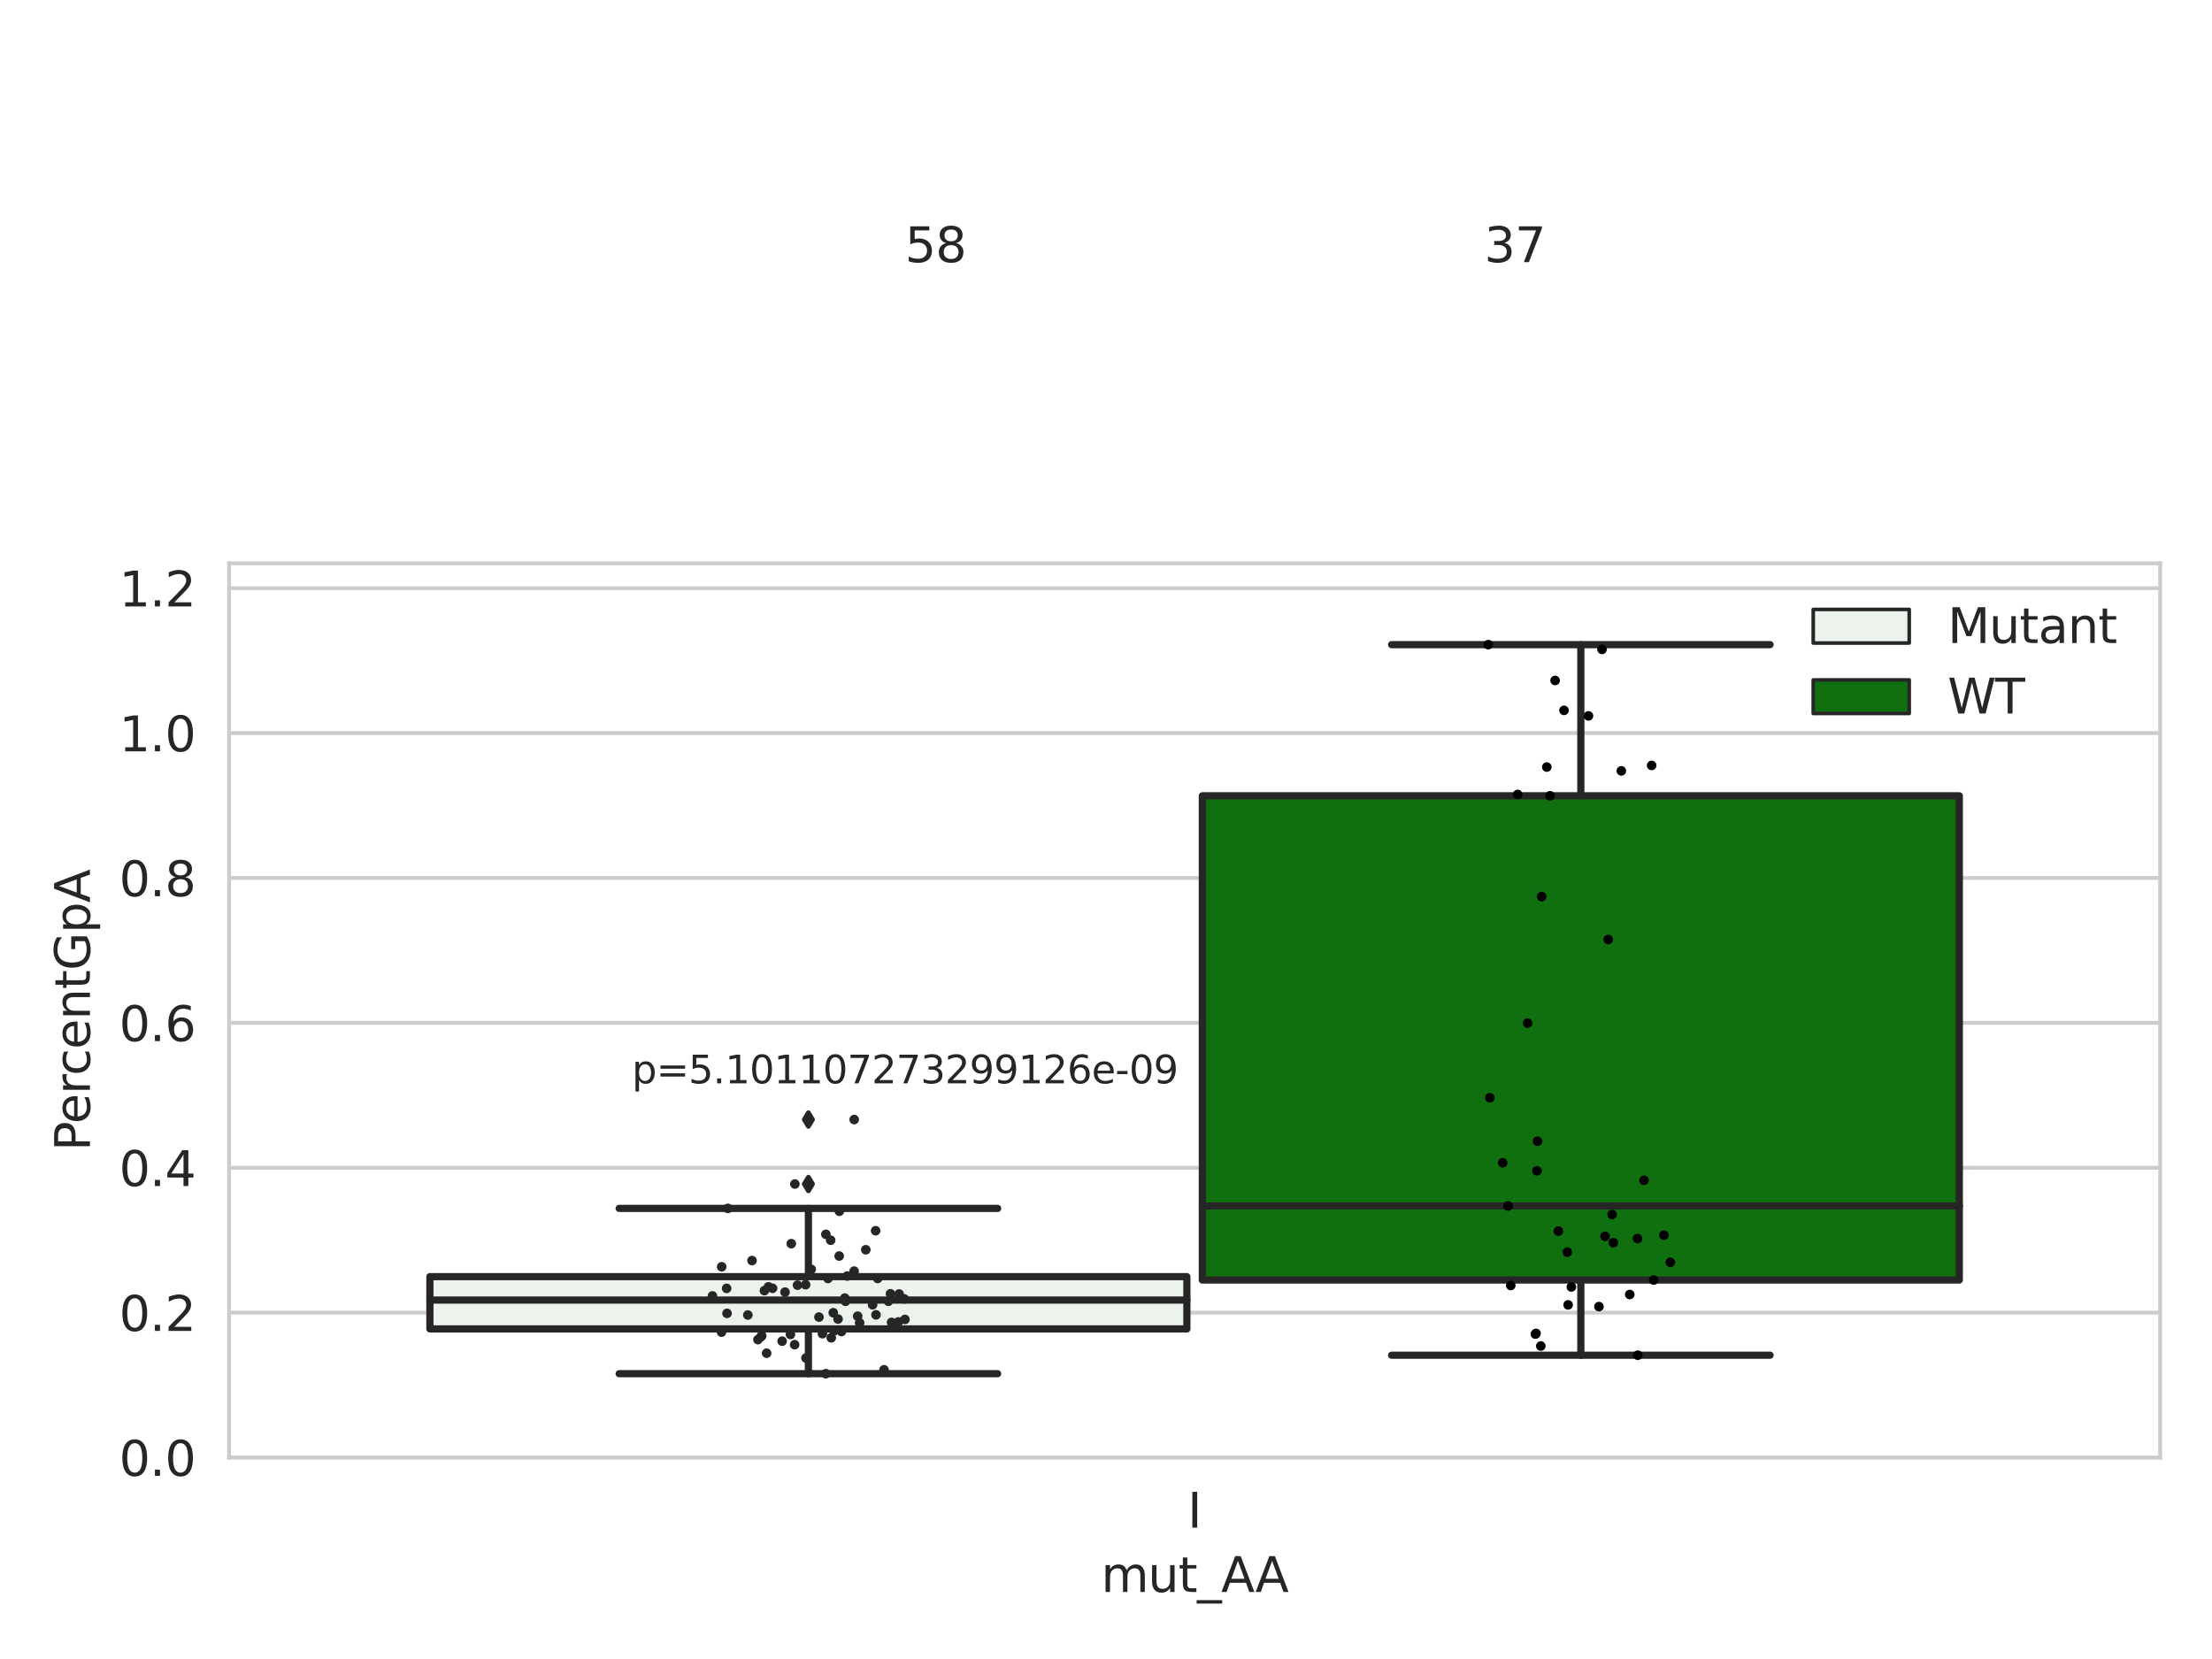 <?xml version="1.0" encoding="utf-8" standalone="no"?>
<!DOCTYPE svg PUBLIC "-//W3C//DTD SVG 1.1//EN"
  "http://www.w3.org/Graphics/SVG/1.1/DTD/svg11.dtd">
<svg xmlns:xlink="http://www.w3.org/1999/xlink" width="460.8pt" height="345.6pt" viewBox="0 0 460.8 345.6" xmlns="http://www.w3.org/2000/svg" version="1.1">
 <defs>
  <style type="text/css">*{stroke-linejoin: round; stroke-linecap: butt}</style>
 </defs>
 <g id="figure_1">
  <g id="patch_1">
   <path d="M 0 345.6 
L 460.8 345.6 
L 460.8 0 
L 0 0 
z
" style="fill: #ffffff"/>
  </g>
  <g id="axes_1">
   <g id="patch_2">
    <path d="M 47.72 303.64 
L 450 303.64 
L 450 117.356 
L 47.72 117.356 
z
" style="fill: #ffffff"/>
   </g>
   <g id="matplotlib.axis_1">
    <g id="xtick_1">
     <g id="text_1">
      <!-- I -->
      <g style="fill: #262626" transform="translate(247.385 318.238) scale(0.1 -0.1)">
       <defs>
        <path id="DejaVuSans-49" d="M 628 4666 
L 1259 4666 
L 1259 0 
L 628 0 
L 628 4666 
z
" transform="scale(0.016)"/>
       </defs>
       <use xlink:href="#DejaVuSans-49"/>
      </g>
     </g>
    </g>
    <g id="text_2">
     <!-- mut_AA -->
     <g style="fill: #262626" transform="translate(229.383 331.638) scale(0.1 -0.1)">
      <defs>
       <path id="DejaVuSans-6d" d="M 3328 2828 
Q 3544 3216 3844 3400 
Q 4144 3584 4550 3584 
Q 5097 3584 5394 3201 
Q 5691 2819 5691 2113 
L 5691 0 
L 5113 0 
L 5113 2094 
Q 5113 2597 4934 2840 
Q 4756 3084 4391 3084 
Q 3944 3084 3684 2787 
Q 3425 2491 3425 1978 
L 3425 0 
L 2847 0 
L 2847 2094 
Q 2847 2600 2669 2842 
Q 2491 3084 2119 3084 
Q 1678 3084 1418 2786 
Q 1159 2488 1159 1978 
L 1159 0 
L 581 0 
L 581 3500 
L 1159 3500 
L 1159 2956 
Q 1356 3278 1631 3431 
Q 1906 3584 2284 3584 
Q 2666 3584 2933 3390 
Q 3200 3197 3328 2828 
z
" transform="scale(0.016)"/>
       <path id="DejaVuSans-75" d="M 544 1381 
L 544 3500 
L 1119 3500 
L 1119 1403 
Q 1119 906 1312 657 
Q 1506 409 1894 409 
Q 2359 409 2629 706 
Q 2900 1003 2900 1516 
L 2900 3500 
L 3475 3500 
L 3475 0 
L 2900 0 
L 2900 538 
Q 2691 219 2414 64 
Q 2138 -91 1772 -91 
Q 1169 -91 856 284 
Q 544 659 544 1381 
z
M 1991 3584 
L 1991 3584 
z
" transform="scale(0.016)"/>
       <path id="DejaVuSans-74" d="M 1172 4494 
L 1172 3500 
L 2356 3500 
L 2356 3053 
L 1172 3053 
L 1172 1153 
Q 1172 725 1289 603 
Q 1406 481 1766 481 
L 2356 481 
L 2356 0 
L 1766 0 
Q 1100 0 847 248 
Q 594 497 594 1153 
L 594 3053 
L 172 3053 
L 172 3500 
L 594 3500 
L 594 4494 
L 1172 4494 
z
" transform="scale(0.016)"/>
       <path id="DejaVuSans-5f" d="M 3263 -1063 
L 3263 -1509 
L -63 -1509 
L -63 -1063 
L 3263 -1063 
z
" transform="scale(0.016)"/>
       <path id="DejaVuSans-41" d="M 2188 4044 
L 1331 1722 
L 3047 1722 
L 2188 4044 
z
M 1831 4666 
L 2547 4666 
L 4325 0 
L 3669 0 
L 3244 1197 
L 1141 1197 
L 716 0 
L 50 0 
L 1831 4666 
z
" transform="scale(0.016)"/>
      </defs>
      <use xlink:href="#DejaVuSans-6d"/>
      <use xlink:href="#DejaVuSans-75" x="97.412"/>
      <use xlink:href="#DejaVuSans-74" x="160.791"/>
      <use xlink:href="#DejaVuSans-5f" x="200"/>
      <use xlink:href="#DejaVuSans-41" x="250"/>
      <use xlink:href="#DejaVuSans-41" x="321.158"/>
     </g>
    </g>
   </g>
   <g id="matplotlib.axis_2">
    <g id="ytick_1">
     <g id="line2d_1">
      <path d="M 47.72 303.64 
L 450 303.64 
" clip-path="url(#pad52e4b5ed)" style="fill: none; stroke: #cccccc; stroke-width: 0.8; stroke-linecap: round"/>
     </g>
     <g id="text_3">
      <!-- 0.0 -->
      <g style="fill: #262626" transform="translate(24.817 307.439) scale(0.1 -0.1)">
       <defs>
        <path id="DejaVuSans-30" d="M 2034 4250 
Q 1547 4250 1301 3770 
Q 1056 3291 1056 2328 
Q 1056 1369 1301 889 
Q 1547 409 2034 409 
Q 2525 409 2770 889 
Q 3016 1369 3016 2328 
Q 3016 3291 2770 3770 
Q 2525 4250 2034 4250 
z
M 2034 4750 
Q 2819 4750 3233 4129 
Q 3647 3509 3647 2328 
Q 3647 1150 3233 529 
Q 2819 -91 2034 -91 
Q 1250 -91 836 529 
Q 422 1150 422 2328 
Q 422 3509 836 4129 
Q 1250 4750 2034 4750 
z
" transform="scale(0.016)"/>
        <path id="DejaVuSans-2e" d="M 684 794 
L 1344 794 
L 1344 0 
L 684 0 
L 684 794 
z
" transform="scale(0.016)"/>
       </defs>
       <use xlink:href="#DejaVuSans-30"/>
       <use xlink:href="#DejaVuSans-2e" x="63.623"/>
       <use xlink:href="#DejaVuSans-30" x="95.41"/>
      </g>
     </g>
    </g>
    <g id="ytick_2">
     <g id="line2d_2">
      <path d="M 47.72 273.455 
L 450 273.455 
" clip-path="url(#pad52e4b5ed)" style="fill: none; stroke: #cccccc; stroke-width: 0.8; stroke-linecap: round"/>
     </g>
     <g id="text_4">
      <!-- 0.2 -->
      <g style="fill: #262626" transform="translate(24.817 277.254) scale(0.1 -0.1)">
       <defs>
        <path id="DejaVuSans-32" d="M 1228 531 
L 3431 531 
L 3431 0 
L 469 0 
L 469 531 
Q 828 903 1448 1529 
Q 2069 2156 2228 2338 
Q 2531 2678 2651 2914 
Q 2772 3150 2772 3378 
Q 2772 3750 2511 3984 
Q 2250 4219 1831 4219 
Q 1534 4219 1204 4116 
Q 875 4013 500 3803 
L 500 4441 
Q 881 4594 1212 4672 
Q 1544 4750 1819 4750 
Q 2544 4750 2975 4387 
Q 3406 4025 3406 3419 
Q 3406 3131 3298 2873 
Q 3191 2616 2906 2266 
Q 2828 2175 2409 1742 
Q 1991 1309 1228 531 
z
" transform="scale(0.016)"/>
       </defs>
       <use xlink:href="#DejaVuSans-30"/>
       <use xlink:href="#DejaVuSans-2e" x="63.623"/>
       <use xlink:href="#DejaVuSans-32" x="95.41"/>
      </g>
     </g>
    </g>
    <g id="ytick_3">
     <g id="line2d_3">
      <path d="M 47.72 243.269 
L 450 243.269 
" clip-path="url(#pad52e4b5ed)" style="fill: none; stroke: #cccccc; stroke-width: 0.8; stroke-linecap: round"/>
     </g>
     <g id="text_5">
      <!-- 0.4 -->
      <g style="fill: #262626" transform="translate(24.817 247.069) scale(0.1 -0.1)">
       <defs>
        <path id="DejaVuSans-34" d="M 2419 4116 
L 825 1625 
L 2419 1625 
L 2419 4116 
z
M 2253 4666 
L 3047 4666 
L 3047 1625 
L 3713 1625 
L 3713 1100 
L 3047 1100 
L 3047 0 
L 2419 0 
L 2419 1100 
L 313 1100 
L 313 1709 
L 2253 4666 
z
" transform="scale(0.016)"/>
       </defs>
       <use xlink:href="#DejaVuSans-30"/>
       <use xlink:href="#DejaVuSans-2e" x="63.623"/>
       <use xlink:href="#DejaVuSans-34" x="95.41"/>
      </g>
     </g>
    </g>
    <g id="ytick_4">
     <g id="line2d_4">
      <path d="M 47.72 213.084 
L 450 213.084 
" clip-path="url(#pad52e4b5ed)" style="fill: none; stroke: #cccccc; stroke-width: 0.8; stroke-linecap: round"/>
     </g>
     <g id="text_6">
      <!-- 0.6 -->
      <g style="fill: #262626" transform="translate(24.817 216.883) scale(0.1 -0.1)">
       <defs>
        <path id="DejaVuSans-36" d="M 2113 2584 
Q 1688 2584 1439 2293 
Q 1191 2003 1191 1497 
Q 1191 994 1439 701 
Q 1688 409 2113 409 
Q 2538 409 2786 701 
Q 3034 994 3034 1497 
Q 3034 2003 2786 2293 
Q 2538 2584 2113 2584 
z
M 3366 4563 
L 3366 3988 
Q 3128 4100 2886 4159 
Q 2644 4219 2406 4219 
Q 1781 4219 1451 3797 
Q 1122 3375 1075 2522 
Q 1259 2794 1537 2939 
Q 1816 3084 2150 3084 
Q 2853 3084 3261 2657 
Q 3669 2231 3669 1497 
Q 3669 778 3244 343 
Q 2819 -91 2113 -91 
Q 1303 -91 875 529 
Q 447 1150 447 2328 
Q 447 3434 972 4092 
Q 1497 4750 2381 4750 
Q 2619 4750 2861 4703 
Q 3103 4656 3366 4563 
z
" transform="scale(0.016)"/>
       </defs>
       <use xlink:href="#DejaVuSans-30"/>
       <use xlink:href="#DejaVuSans-2e" x="63.623"/>
       <use xlink:href="#DejaVuSans-36" x="95.41"/>
      </g>
     </g>
    </g>
    <g id="ytick_5">
     <g id="line2d_5">
      <path d="M 47.72 182.899 
L 450 182.899 
" clip-path="url(#pad52e4b5ed)" style="fill: none; stroke: #cccccc; stroke-width: 0.8; stroke-linecap: round"/>
     </g>
     <g id="text_7">
      <!-- 0.8 -->
      <g style="fill: #262626" transform="translate(24.817 186.698) scale(0.1 -0.1)">
       <defs>
        <path id="DejaVuSans-38" d="M 2034 2216 
Q 1584 2216 1326 1975 
Q 1069 1734 1069 1313 
Q 1069 891 1326 650 
Q 1584 409 2034 409 
Q 2484 409 2743 651 
Q 3003 894 3003 1313 
Q 3003 1734 2745 1975 
Q 2488 2216 2034 2216 
z
M 1403 2484 
Q 997 2584 770 2862 
Q 544 3141 544 3541 
Q 544 4100 942 4425 
Q 1341 4750 2034 4750 
Q 2731 4750 3128 4425 
Q 3525 4100 3525 3541 
Q 3525 3141 3298 2862 
Q 3072 2584 2669 2484 
Q 3125 2378 3379 2068 
Q 3634 1759 3634 1313 
Q 3634 634 3220 271 
Q 2806 -91 2034 -91 
Q 1263 -91 848 271 
Q 434 634 434 1313 
Q 434 1759 690 2068 
Q 947 2378 1403 2484 
z
M 1172 3481 
Q 1172 3119 1398 2916 
Q 1625 2713 2034 2713 
Q 2441 2713 2670 2916 
Q 2900 3119 2900 3481 
Q 2900 3844 2670 4047 
Q 2441 4250 2034 4250 
Q 1625 4250 1398 4047 
Q 1172 3844 1172 3481 
z
" transform="scale(0.016)"/>
       </defs>
       <use xlink:href="#DejaVuSans-30"/>
       <use xlink:href="#DejaVuSans-2e" x="63.623"/>
       <use xlink:href="#DejaVuSans-38" x="95.41"/>
      </g>
     </g>
    </g>
    <g id="ytick_6">
     <g id="line2d_6">
      <path d="M 47.72 152.713 
L 450 152.713 
" clip-path="url(#pad52e4b5ed)" style="fill: none; stroke: #cccccc; stroke-width: 0.8; stroke-linecap: round"/>
     </g>
     <g id="text_8">
      <!-- 1.0 -->
      <g style="fill: #262626" transform="translate(24.817 156.513) scale(0.1 -0.1)">
       <defs>
        <path id="DejaVuSans-31" d="M 794 531 
L 1825 531 
L 1825 4091 
L 703 3866 
L 703 4441 
L 1819 4666 
L 2450 4666 
L 2450 531 
L 3481 531 
L 3481 0 
L 794 0 
L 794 531 
z
" transform="scale(0.016)"/>
       </defs>
       <use xlink:href="#DejaVuSans-31"/>
       <use xlink:href="#DejaVuSans-2e" x="63.623"/>
       <use xlink:href="#DejaVuSans-30" x="95.41"/>
      </g>
     </g>
    </g>
    <g id="ytick_7">
     <g id="line2d_7">
      <path d="M 47.72 122.528 
L 450 122.528 
" clip-path="url(#pad52e4b5ed)" style="fill: none; stroke: #cccccc; stroke-width: 0.8; stroke-linecap: round"/>
     </g>
     <g id="text_9">
      <!-- 1.2 -->
      <g style="fill: #262626" transform="translate(24.817 126.327) scale(0.1 -0.1)">
       <use xlink:href="#DejaVuSans-31"/>
       <use xlink:href="#DejaVuSans-2e" x="63.623"/>
       <use xlink:href="#DejaVuSans-32" x="95.41"/>
      </g>
     </g>
    </g>
    <g id="text_10">
     <!-- PercentGpA -->
     <g style="fill: #262626" transform="translate(18.737 239.775) rotate(-90) scale(0.1 -0.1)">
      <defs>
       <path id="DejaVuSans-50" d="M 1259 4147 
L 1259 2394 
L 2053 2394 
Q 2494 2394 2734 2622 
Q 2975 2850 2975 3272 
Q 2975 3691 2734 3919 
Q 2494 4147 2053 4147 
L 1259 4147 
z
M 628 4666 
L 2053 4666 
Q 2838 4666 3239 4311 
Q 3641 3956 3641 3272 
Q 3641 2581 3239 2228 
Q 2838 1875 2053 1875 
L 1259 1875 
L 1259 0 
L 628 0 
L 628 4666 
z
" transform="scale(0.016)"/>
       <path id="DejaVuSans-65" d="M 3597 1894 
L 3597 1613 
L 953 1613 
Q 991 1019 1311 708 
Q 1631 397 2203 397 
Q 2534 397 2845 478 
Q 3156 559 3463 722 
L 3463 178 
Q 3153 47 2828 -22 
Q 2503 -91 2169 -91 
Q 1331 -91 842 396 
Q 353 884 353 1716 
Q 353 2575 817 3079 
Q 1281 3584 2069 3584 
Q 2775 3584 3186 3129 
Q 3597 2675 3597 1894 
z
M 3022 2063 
Q 3016 2534 2758 2815 
Q 2500 3097 2075 3097 
Q 1594 3097 1305 2825 
Q 1016 2553 972 2059 
L 3022 2063 
z
" transform="scale(0.016)"/>
       <path id="DejaVuSans-72" d="M 2631 2963 
Q 2534 3019 2420 3045 
Q 2306 3072 2169 3072 
Q 1681 3072 1420 2755 
Q 1159 2438 1159 1844 
L 1159 0 
L 581 0 
L 581 3500 
L 1159 3500 
L 1159 2956 
Q 1341 3275 1631 3429 
Q 1922 3584 2338 3584 
Q 2397 3584 2469 3576 
Q 2541 3569 2628 3553 
L 2631 2963 
z
" transform="scale(0.016)"/>
       <path id="DejaVuSans-63" d="M 3122 3366 
L 3122 2828 
Q 2878 2963 2633 3030 
Q 2388 3097 2138 3097 
Q 1578 3097 1268 2742 
Q 959 2388 959 1747 
Q 959 1106 1268 751 
Q 1578 397 2138 397 
Q 2388 397 2633 464 
Q 2878 531 3122 666 
L 3122 134 
Q 2881 22 2623 -34 
Q 2366 -91 2075 -91 
Q 1284 -91 818 406 
Q 353 903 353 1747 
Q 353 2603 823 3093 
Q 1294 3584 2113 3584 
Q 2378 3584 2631 3529 
Q 2884 3475 3122 3366 
z
" transform="scale(0.016)"/>
       <path id="DejaVuSans-6e" d="M 3513 2113 
L 3513 0 
L 2938 0 
L 2938 2094 
Q 2938 2591 2744 2837 
Q 2550 3084 2163 3084 
Q 1697 3084 1428 2787 
Q 1159 2491 1159 1978 
L 1159 0 
L 581 0 
L 581 3500 
L 1159 3500 
L 1159 2956 
Q 1366 3272 1645 3428 
Q 1925 3584 2291 3584 
Q 2894 3584 3203 3211 
Q 3513 2838 3513 2113 
z
" transform="scale(0.016)"/>
       <path id="DejaVuSans-47" d="M 3809 666 
L 3809 1919 
L 2778 1919 
L 2778 2438 
L 4434 2438 
L 4434 434 
Q 4069 175 3628 42 
Q 3188 -91 2688 -91 
Q 1594 -91 976 548 
Q 359 1188 359 2328 
Q 359 3472 976 4111 
Q 1594 4750 2688 4750 
Q 3144 4750 3555 4637 
Q 3966 4525 4313 4306 
L 4313 3634 
Q 3963 3931 3569 4081 
Q 3175 4231 2741 4231 
Q 1884 4231 1454 3753 
Q 1025 3275 1025 2328 
Q 1025 1384 1454 906 
Q 1884 428 2741 428 
Q 3075 428 3337 486 
Q 3600 544 3809 666 
z
" transform="scale(0.016)"/>
       <path id="DejaVuSans-70" d="M 1159 525 
L 1159 -1331 
L 581 -1331 
L 581 3500 
L 1159 3500 
L 1159 2969 
Q 1341 3281 1617 3432 
Q 1894 3584 2278 3584 
Q 2916 3584 3314 3078 
Q 3713 2572 3713 1747 
Q 3713 922 3314 415 
Q 2916 -91 2278 -91 
Q 1894 -91 1617 61 
Q 1341 213 1159 525 
z
M 3116 1747 
Q 3116 2381 2855 2742 
Q 2594 3103 2138 3103 
Q 1681 3103 1420 2742 
Q 1159 2381 1159 1747 
Q 1159 1113 1420 752 
Q 1681 391 2138 391 
Q 2594 391 2855 752 
Q 3116 1113 3116 1747 
z
" transform="scale(0.016)"/>
      </defs>
      <use xlink:href="#DejaVuSans-50"/>
      <use xlink:href="#DejaVuSans-65" x="56.678"/>
      <use xlink:href="#DejaVuSans-72" x="118.201"/>
      <use xlink:href="#DejaVuSans-63" x="157.064"/>
      <use xlink:href="#DejaVuSans-65" x="212.045"/>
      <use xlink:href="#DejaVuSans-6e" x="273.568"/>
      <use xlink:href="#DejaVuSans-74" x="336.947"/>
      <use xlink:href="#DejaVuSans-47" x="376.156"/>
      <use xlink:href="#DejaVuSans-70" x="453.646"/>
      <use xlink:href="#DejaVuSans-41" x="517.123"/>
     </g>
    </g>
   </g>
   <g id="patch_3">
    <path d="M 89.557 276.841 
L 247.251 276.841 
L 247.251 265.948 
L 89.557 265.948 
L 89.557 276.841 
z
" clip-path="url(#pad52e4b5ed)" style="fill: #ecf2ec; stroke: #262626; stroke-width: 1.5; stroke-linejoin: miter"/>
   </g>
   <g id="patch_4">
    <path d="M 250.469 266.653 
L 408.163 266.653 
L 408.163 165.779 
L 250.469 165.779 
L 250.469 266.653 
z
" clip-path="url(#pad52e4b5ed)" style="fill: #107010; stroke: #262626; stroke-width: 1.5; stroke-linejoin: miter"/>
   </g>
   <g id="patch_5">
    <path d="M 248.86 303.64 
L 248.86 303.64 
L 248.86 303.64 
L 248.86 303.64 
z
" clip-path="url(#pad52e4b5ed)" style="fill: #ecf2ec; stroke: #262626; stroke-width: 0.75; stroke-linejoin: miter"/>
   </g>
   <g id="patch_6">
    <path d="M 248.86 303.64 
L 248.86 303.64 
L 248.86 303.64 
L 248.86 303.64 
z
" clip-path="url(#pad52e4b5ed)" style="fill: #107010; stroke: #262626; stroke-width: 0.75; stroke-linejoin: miter"/>
   </g>
   <g id="PathCollection_1"/>
   <g id="PathCollection_2"/>
   <g id="line2d_8">
    <path d="M 168.404 276.841 
L 168.404 286.168 
" clip-path="url(#pad52e4b5ed)" style="fill: none; stroke: #262626; stroke-width: 1.5; stroke-linecap: round"/>
   </g>
   <g id="line2d_9">
    <path d="M 168.404 265.948 
L 168.404 251.734 
" clip-path="url(#pad52e4b5ed)" style="fill: none; stroke: #262626; stroke-width: 1.5; stroke-linecap: round"/>
   </g>
   <g id="line2d_10">
    <path d="M 128.981 286.168 
L 207.827 286.168 
" clip-path="url(#pad52e4b5ed)" style="fill: none; stroke: #262626; stroke-width: 1.5; stroke-linecap: round"/>
   </g>
   <g id="line2d_11">
    <path d="M 128.981 251.734 
L 207.827 251.734 
" clip-path="url(#pad52e4b5ed)" style="fill: none; stroke: #262626; stroke-width: 1.5; stroke-linecap: round"/>
   </g>
   <g id="line2d_12">
    <defs>
     <path id="m4d6d196865" d="M -0 1.414 
L 0.849 0 
L 0 -1.414 
L -0.849 -0 
z
" style="stroke: #262626; stroke-linejoin: miter"/>
    </defs>
    <g clip-path="url(#pad52e4b5ed)">
     <use xlink:href="#m4d6d196865" x="168.404" y="233.224" style="fill: #262626; stroke: #262626; stroke-linejoin: miter"/>
     <use xlink:href="#m4d6d196865" x="168.404" y="246.65" style="fill: #262626; stroke: #262626; stroke-linejoin: miter"/>
    </g>
   </g>
   <g id="line2d_13">
    <path d="M 329.316 266.653 
L 329.316 282.315 
" clip-path="url(#pad52e4b5ed)" style="fill: none; stroke: #262626; stroke-width: 1.5; stroke-linecap: round"/>
   </g>
   <g id="line2d_14">
    <path d="M 329.316 165.779 
L 329.316 134.291 
" clip-path="url(#pad52e4b5ed)" style="fill: none; stroke: #262626; stroke-width: 1.5; stroke-linecap: round"/>
   </g>
   <g id="line2d_15">
    <path d="M 289.893 282.315 
L 368.739 282.315 
" clip-path="url(#pad52e4b5ed)" style="fill: none; stroke: #262626; stroke-width: 1.5; stroke-linecap: round"/>
   </g>
   <g id="line2d_16">
    <path d="M 289.893 134.291 
L 368.739 134.291 
" clip-path="url(#pad52e4b5ed)" style="fill: none; stroke: #262626; stroke-width: 1.5; stroke-linecap: round"/>
   </g>
   <g id="line2d_17"/>
   <g id="line2d_18">
    <path d="M 89.557 270.83 
L 247.251 270.83 
" clip-path="url(#pad52e4b5ed)" style="fill: none; stroke: #262626; stroke-width: 1.5; stroke-linecap: round"/>
   </g>
   <g id="line2d_19">
    <path d="M 250.469 251.23 
L 408.163 251.23 
" clip-path="url(#pad52e4b5ed)" style="fill: none; stroke: #262626; stroke-width: 1.5; stroke-linecap: round"/>
   </g>
   <g id="patch_7">
    <path d="M 47.72 303.64 
L 47.72 117.356 
" style="fill: none; stroke: #cccccc; stroke-width: 0.8; stroke-linejoin: miter; stroke-linecap: square"/>
   </g>
   <g id="patch_8">
    <path d="M 450 303.64 
L 450 117.356 
" style="fill: none; stroke: #cccccc; stroke-width: 0.8; stroke-linejoin: miter; stroke-linecap: square"/>
   </g>
   <g id="patch_9">
    <path d="M 47.72 303.64 
L 450 303.64 
" style="fill: none; stroke: #cccccc; stroke-width: 0.8; stroke-linejoin: miter; stroke-linecap: square"/>
   </g>
   <g id="patch_10">
    <path d="M 47.72 117.356 
L 450 117.356 
" style="fill: none; stroke: #cccccc; stroke-width: 0.8; stroke-linejoin: miter; stroke-linecap: square"/>
   </g>
   <g id="PathCollection_3">
    <defs>
     <path id="C0_0_0135908f90" d="M 0 1 
C 0.265 1 0.52 0.895 0.707 0.707 
C 0.895 0.52 1 0.265 1 -0 
C 1 -0.265 0.895 -0.52 0.707 -0.707 
C 0.52 -0.895 0.265 -1 0 -1 
C -0.265 -1 -0.52 -0.895 -0.707 -0.707 
C -0.895 -0.52 -1 -0.265 -1 0 
C -1 0.265 -0.895 0.52 -0.707 0.707 
C -0.52 0.895 -0.265 1 0 1 
z
"/>
    </defs>
    <g clip-path="url(#pad52e4b5ed)">
     <use xlink:href="#C0_0_0135908f90" x="173.169" y="278.688" style="fill: #262626"/>
    </g>
    <g clip-path="url(#pad52e4b5ed)">
     <use xlink:href="#C0_0_0135908f90" x="181.781" y="271.803" style="fill: #262626"/>
    </g>
    <g clip-path="url(#pad52e4b5ed)">
     <use xlink:href="#C0_0_0135908f90" x="159.703" y="281.901" style="fill: #262626"/>
    </g>
    <g clip-path="url(#pad52e4b5ed)">
     <use xlink:href="#C0_0_0135908f90" x="163.536" y="269.172" style="fill: #262626"/>
    </g>
    <g clip-path="url(#pad52e4b5ed)">
     <use xlink:href="#C0_0_0135908f90" x="150.342" y="263.892" style="fill: #262626"/>
    </g>
    <g clip-path="url(#pad52e4b5ed)">
     <use xlink:href="#C0_0_0135908f90" x="157.896" y="279.069" style="fill: #262626"/>
    </g>
    <g clip-path="url(#pad52e4b5ed)">
     <use xlink:href="#C0_0_0135908f90" x="164.663" y="277.993" style="fill: #262626"/>
    </g>
    <g clip-path="url(#pad52e4b5ed)">
     <use xlink:href="#C0_0_0135908f90" x="173.729" y="277.259" style="fill: #262626"/>
    </g>
    <g clip-path="url(#pad52e4b5ed)">
     <use xlink:href="#C0_0_0135908f90" x="160.085" y="268.072" style="fill: #262626"/>
    </g>
    <g clip-path="url(#pad52e4b5ed)">
     <use xlink:href="#C0_0_0135908f90" x="185.728" y="275.487" style="fill: #262626"/>
    </g>
    <g clip-path="url(#pad52e4b5ed)">
     <use xlink:href="#C0_0_0135908f90" x="174.817" y="261.654" style="fill: #262626"/>
    </g>
    <g clip-path="url(#pad52e4b5ed)">
     <use xlink:href="#C0_0_0135908f90" x="177.933" y="264.803" style="fill: #262626"/>
    </g>
    <g clip-path="url(#pad52e4b5ed)">
     <use xlink:href="#C0_0_0135908f90" x="182.833" y="266.323" style="fill: #262626"/>
    </g>
    <g clip-path="url(#pad52e4b5ed)">
     <use xlink:href="#C0_0_0135908f90" x="177.943" y="233.224" style="fill: #262626"/>
    </g>
    <g clip-path="url(#pad52e4b5ed)">
     <use xlink:href="#C0_0_0135908f90" x="168.988" y="264.428" style="fill: #262626"/>
    </g>
    <g clip-path="url(#pad52e4b5ed)">
     <use xlink:href="#C0_0_0135908f90" x="179.076" y="275.587" style="fill: #262626"/>
    </g>
    <g clip-path="url(#pad52e4b5ed)">
     <use xlink:href="#C0_0_0135908f90" x="176.501" y="265.823" style="fill: #262626"/>
    </g>
    <g clip-path="url(#pad52e4b5ed)">
     <use xlink:href="#C0_0_0135908f90" x="166.135" y="267.724" style="fill: #262626"/>
    </g>
    <g clip-path="url(#pad52e4b5ed)">
     <use xlink:href="#C0_0_0135908f90" x="178.665" y="274.188" style="fill: #262626"/>
    </g>
    <g clip-path="url(#pad52e4b5ed)">
     <use xlink:href="#C0_0_0135908f90" x="151.454" y="273.599" style="fill: #262626"/>
    </g>
    <g clip-path="url(#pad52e4b5ed)">
     <use xlink:href="#C0_0_0135908f90" x="173.043" y="258.359" style="fill: #262626"/>
    </g>
    <g clip-path="url(#pad52e4b5ed)">
     <use xlink:href="#C0_0_0135908f90" x="180.362" y="260.344" style="fill: #262626"/>
    </g>
    <g clip-path="url(#pad52e4b5ed)">
     <use xlink:href="#C0_0_0135908f90" x="172.032" y="286.168" style="fill: #262626"/>
    </g>
    <g clip-path="url(#pad52e4b5ed)">
     <use xlink:href="#C0_0_0135908f90" x="164.834" y="259.075" style="fill: #262626"/>
    </g>
    <g clip-path="url(#pad52e4b5ed)">
     <use xlink:href="#C0_0_0135908f90" x="165.535" y="280.118" style="fill: #262626"/>
    </g>
    <g clip-path="url(#pad52e4b5ed)">
     <use xlink:href="#C0_0_0135908f90" x="172.048" y="257.132" style="fill: #262626"/>
    </g>
    <g clip-path="url(#pad52e4b5ed)">
     <use xlink:href="#C0_0_0135908f90" x="156.66" y="262.6" style="fill: #262626"/>
    </g>
    <g clip-path="url(#pad52e4b5ed)">
     <use xlink:href="#C0_0_0135908f90" x="148.413" y="269.963" style="fill: #262626"/>
    </g>
    <g clip-path="url(#pad52e4b5ed)">
     <use xlink:href="#C0_0_0135908f90" x="185.077" y="271.075" style="fill: #262626"/>
    </g>
    <g clip-path="url(#pad52e4b5ed)">
     <use xlink:href="#C0_0_0135908f90" x="167.819" y="267.625" style="fill: #262626"/>
    </g>
    <g clip-path="url(#pad52e4b5ed)">
     <use xlink:href="#C0_0_0135908f90" x="158.545" y="278.457" style="fill: #262626"/>
    </g>
    <g clip-path="url(#pad52e4b5ed)">
     <use xlink:href="#C0_0_0135908f90" x="174.581" y="274.784" style="fill: #262626"/>
    </g>
    <g clip-path="url(#pad52e4b5ed)">
     <use xlink:href="#C0_0_0135908f90" x="173.586" y="273.464" style="fill: #262626"/>
    </g>
    <g clip-path="url(#pad52e4b5ed)">
     <use xlink:href="#C0_0_0135908f90" x="187.142" y="275.373" style="fill: #262626"/>
    </g>
    <g clip-path="url(#pad52e4b5ed)">
     <use xlink:href="#C0_0_0135908f90" x="174.855" y="252.322" style="fill: #262626"/>
    </g>
    <g clip-path="url(#pad52e4b5ed)">
     <use xlink:href="#C0_0_0135908f90" x="185.506" y="269.523" style="fill: #262626"/>
    </g>
    <g clip-path="url(#pad52e4b5ed)">
     <use xlink:href="#C0_0_0135908f90" x="155.791" y="273.942" style="fill: #262626"/>
    </g>
    <g clip-path="url(#pad52e4b5ed)">
     <use xlink:href="#C0_0_0135908f90" x="162.936" y="279.393" style="fill: #262626"/>
    </g>
    <g clip-path="url(#pad52e4b5ed)">
     <use xlink:href="#C0_0_0135908f90" x="184.16" y="285.353" style="fill: #262626"/>
    </g>
    <g clip-path="url(#pad52e4b5ed)">
     <use xlink:href="#C0_0_0135908f90" x="170.607" y="274.369" style="fill: #262626"/>
    </g>
    <g clip-path="url(#pad52e4b5ed)">
     <use xlink:href="#C0_0_0135908f90" x="175.988" y="270.416" style="fill: #262626"/>
    </g>
    <g clip-path="url(#pad52e4b5ed)">
     <use xlink:href="#C0_0_0135908f90" x="159.245" y="268.859" style="fill: #262626"/>
    </g>
    <g clip-path="url(#pad52e4b5ed)">
     <use xlink:href="#C0_0_0135908f90" x="175.301" y="277.386" style="fill: #262626"/>
    </g>
    <g clip-path="url(#pad52e4b5ed)">
     <use xlink:href="#C0_0_0135908f90" x="151.638" y="251.734" style="fill: #262626"/>
    </g>
    <g clip-path="url(#pad52e4b5ed)">
     <use xlink:href="#C0_0_0135908f90" x="150.305" y="277.511" style="fill: #262626"/>
    </g>
    <g clip-path="url(#pad52e4b5ed)">
     <use xlink:href="#C0_0_0135908f90" x="188.378" y="270.585" style="fill: #262626"/>
    </g>
    <g clip-path="url(#pad52e4b5ed)">
     <use xlink:href="#C0_0_0135908f90" x="187.304" y="269.564" style="fill: #262626"/>
    </g>
    <g clip-path="url(#pad52e4b5ed)">
     <use xlink:href="#C0_0_0135908f90" x="188.514" y="274.861" style="fill: #262626"/>
    </g>
    <g clip-path="url(#pad52e4b5ed)">
     <use xlink:href="#C0_0_0135908f90" x="160.93" y="268.373" style="fill: #262626"/>
    </g>
    <g clip-path="url(#pad52e4b5ed)">
     <use xlink:href="#C0_0_0135908f90" x="176.14" y="271.084" style="fill: #262626"/>
    </g>
    <g clip-path="url(#pad52e4b5ed)">
     <use xlink:href="#C0_0_0135908f90" x="165.585" y="246.65" style="fill: #262626"/>
    </g>
    <g clip-path="url(#pad52e4b5ed)">
     <use xlink:href="#C0_0_0135908f90" x="182.486" y="273.903" style="fill: #262626"/>
    </g>
    <g clip-path="url(#pad52e4b5ed)">
     <use xlink:href="#C0_0_0135908f90" x="158.678" y="278.244" style="fill: #262626"/>
    </g>
    <g clip-path="url(#pad52e4b5ed)">
     <use xlink:href="#C0_0_0135908f90" x="172.486" y="266.329" style="fill: #262626"/>
    </g>
    <g clip-path="url(#pad52e4b5ed)">
     <use xlink:href="#C0_0_0135908f90" x="182.407" y="256.388" style="fill: #262626"/>
    </g>
    <g clip-path="url(#pad52e4b5ed)">
     <use xlink:href="#C0_0_0135908f90" x="171.331" y="277.833" style="fill: #262626"/>
    </g>
    <g clip-path="url(#pad52e4b5ed)">
     <use xlink:href="#C0_0_0135908f90" x="151.373" y="268.391" style="fill: #262626"/>
    </g>
    <g clip-path="url(#pad52e4b5ed)">
     <use xlink:href="#C0_0_0135908f90" x="167.896" y="282.899" style="fill: #262626"/>
    </g>
   </g>
   <g id="PathCollection_4">
    <defs>
     <path id="C1_0_c3f84b73b2" d="M 0 1 
C 0.265 1 0.52 0.895 0.707 0.707 
C 0.895 0.52 1 0.265 1 -0 
C 1 -0.265 0.895 -0.52 0.707 -0.707 
C 0.52 -0.895 0.265 -1 0 -1 
C -0.265 -1 -0.52 -0.895 -0.707 -0.707 
C -0.895 -0.52 -1 -0.265 -1 0 
C -1 0.265 -0.895 0.52 -0.707 0.707 
C -0.52 0.895 -0.265 1 0 1 
z
"/>
    </defs>
    <g clip-path="url(#pad52e4b5ed)">
     <use xlink:href="#C1_0_c3f84b73b2" x="321.166" y="186.777"/>
    </g>
    <g clip-path="url(#pad52e4b5ed)">
     <use xlink:href="#C1_0_c3f84b73b2" x="326.67" y="271.827"/>
    </g>
    <g clip-path="url(#pad52e4b5ed)">
     <use xlink:href="#C1_0_c3f84b73b2" x="318.227" y="213.142"/>
    </g>
    <g clip-path="url(#pad52e4b5ed)">
     <use xlink:href="#C1_0_c3f84b73b2" x="319.976" y="277.771"/>
    </g>
    <g clip-path="url(#pad52e4b5ed)">
     <use xlink:href="#C1_0_c3f84b73b2" x="319.853" y="277.919"/>
    </g>
    <g clip-path="url(#pad52e4b5ed)">
     <use xlink:href="#C1_0_c3f84b73b2" x="326.505" y="260.841"/>
    </g>
    <g clip-path="url(#pad52e4b5ed)">
     <use xlink:href="#C1_0_c3f84b73b2" x="333.09" y="272.187"/>
    </g>
    <g clip-path="url(#pad52e4b5ed)">
     <use xlink:href="#C1_0_c3f84b73b2" x="310.359" y="228.67"/>
    </g>
    <g clip-path="url(#pad52e4b5ed)">
     <use xlink:href="#C1_0_c3f84b73b2" x="341.187" y="282.315"/>
    </g>
    <g clip-path="url(#pad52e4b5ed)">
     <use xlink:href="#C1_0_c3f84b73b2" x="344.491" y="266.653"/>
    </g>
    <g clip-path="url(#pad52e4b5ed)">
     <use xlink:href="#C1_0_c3f84b73b2" x="320.297" y="237.737"/>
    </g>
    <g clip-path="url(#pad52e4b5ed)">
     <use xlink:href="#C1_0_c3f84b73b2" x="314.16" y="251.23"/>
    </g>
    <g clip-path="url(#pad52e4b5ed)">
     <use xlink:href="#C1_0_c3f84b73b2" x="310.031" y="134.291"/>
    </g>
    <g clip-path="url(#pad52e4b5ed)">
     <use xlink:href="#C1_0_c3f84b73b2" x="339.505" y="269.669"/>
    </g>
    <g clip-path="url(#pad52e4b5ed)">
     <use xlink:href="#C1_0_c3f84b73b2" x="313.039" y="242.23"/>
    </g>
    <g clip-path="url(#pad52e4b5ed)">
     <use xlink:href="#C1_0_c3f84b73b2" x="336.084" y="258.874"/>
    </g>
    <g clip-path="url(#pad52e4b5ed)">
     <use xlink:href="#C1_0_c3f84b73b2" x="333.727" y="135.273"/>
    </g>
    <g clip-path="url(#pad52e4b5ed)">
     <use xlink:href="#C1_0_c3f84b73b2" x="325.812" y="147.979"/>
    </g>
    <g clip-path="url(#pad52e4b5ed)">
     <use xlink:href="#C1_0_c3f84b73b2" x="337.755" y="160.585"/>
    </g>
    <g clip-path="url(#pad52e4b5ed)">
     <use xlink:href="#C1_0_c3f84b73b2" x="316.156" y="165.499"/>
    </g>
    <g clip-path="url(#pad52e4b5ed)">
     <use xlink:href="#C1_0_c3f84b73b2" x="324.632" y="256.462"/>
    </g>
    <g clip-path="url(#pad52e4b5ed)">
     <use xlink:href="#C1_0_c3f84b73b2" x="335.84" y="253.011"/>
    </g>
    <g clip-path="url(#pad52e4b5ed)">
     <use xlink:href="#C1_0_c3f84b73b2" x="327.348" y="268.102"/>
    </g>
    <g clip-path="url(#pad52e4b5ed)">
     <use xlink:href="#C1_0_c3f84b73b2" x="320.183" y="243.907"/>
    </g>
    <g clip-path="url(#pad52e4b5ed)">
     <use xlink:href="#C1_0_c3f84b73b2" x="347.962" y="262.959"/>
    </g>
    <g clip-path="url(#pad52e4b5ed)">
     <use xlink:href="#C1_0_c3f84b73b2" x="323.956" y="141.752"/>
    </g>
    <g clip-path="url(#pad52e4b5ed)">
     <use xlink:href="#C1_0_c3f84b73b2" x="330.906" y="149.135"/>
    </g>
    <g clip-path="url(#pad52e4b5ed)">
     <use xlink:href="#C1_0_c3f84b73b2" x="335.026" y="195.723"/>
    </g>
    <g clip-path="url(#pad52e4b5ed)">
     <use xlink:href="#C1_0_c3f84b73b2" x="314.721" y="267.794"/>
    </g>
    <g clip-path="url(#pad52e4b5ed)">
     <use xlink:href="#C1_0_c3f84b73b2" x="346.63" y="257.303"/>
    </g>
    <g clip-path="url(#pad52e4b5ed)">
     <use xlink:href="#C1_0_c3f84b73b2" x="342.481" y="245.872"/>
    </g>
    <g clip-path="url(#pad52e4b5ed)">
     <use xlink:href="#C1_0_c3f84b73b2" x="344.067" y="159.451"/>
    </g>
    <g clip-path="url(#pad52e4b5ed)">
     <use xlink:href="#C1_0_c3f84b73b2" x="322.228" y="159.791"/>
    </g>
    <g clip-path="url(#pad52e4b5ed)">
     <use xlink:href="#C1_0_c3f84b73b2" x="341.121" y="258.021"/>
    </g>
    <g clip-path="url(#pad52e4b5ed)">
     <use xlink:href="#C1_0_c3f84b73b2" x="322.899" y="165.779"/>
    </g>
    <g clip-path="url(#pad52e4b5ed)">
     <use xlink:href="#C1_0_c3f84b73b2" x="320.978" y="280.398"/>
    </g>
    <g clip-path="url(#pad52e4b5ed)">
     <use xlink:href="#C1_0_c3f84b73b2" x="334.363" y="257.553"/>
    </g>
   </g>
   <g id="text_11">
    <!-- 58 -->
    <g style="fill: #262626" transform="translate(188.518 54.611) scale(0.1 -0.1)">
     <defs>
      <path id="DejaVuSans-35" d="M 691 4666 
L 3169 4666 
L 3169 4134 
L 1269 4134 
L 1269 2991 
Q 1406 3038 1543 3061 
Q 1681 3084 1819 3084 
Q 2600 3084 3056 2656 
Q 3513 2228 3513 1497 
Q 3513 744 3044 326 
Q 2575 -91 1722 -91 
Q 1428 -91 1123 -41 
Q 819 9 494 109 
L 494 744 
Q 775 591 1075 516 
Q 1375 441 1709 441 
Q 2250 441 2565 725 
Q 2881 1009 2881 1497 
Q 2881 1984 2565 2268 
Q 2250 2553 1709 2553 
Q 1456 2553 1204 2497 
Q 953 2441 691 2322 
L 691 4666 
z
" transform="scale(0.016)"/>
     </defs>
     <use xlink:href="#DejaVuSans-35"/>
     <use xlink:href="#DejaVuSans-38" x="63.623"/>
    </g>
   </g>
   <g id="text_12">
    <!-- p=5.101107273299126e-09 -->
    <g style="fill: #262626" transform="translate(131.641 225.678) scale(0.08 -0.08)">
     <defs>
      <path id="DejaVuSans-3d" d="M 678 2906 
L 4684 2906 
L 4684 2381 
L 678 2381 
L 678 2906 
z
M 678 1631 
L 4684 1631 
L 4684 1100 
L 678 1100 
L 678 1631 
z
" transform="scale(0.016)"/>
      <path id="DejaVuSans-37" d="M 525 4666 
L 3525 4666 
L 3525 4397 
L 1831 0 
L 1172 0 
L 2766 4134 
L 525 4134 
L 525 4666 
z
" transform="scale(0.016)"/>
      <path id="DejaVuSans-33" d="M 2597 2516 
Q 3050 2419 3304 2112 
Q 3559 1806 3559 1356 
Q 3559 666 3084 287 
Q 2609 -91 1734 -91 
Q 1441 -91 1130 -33 
Q 819 25 488 141 
L 488 750 
Q 750 597 1062 519 
Q 1375 441 1716 441 
Q 2309 441 2620 675 
Q 2931 909 2931 1356 
Q 2931 1769 2642 2001 
Q 2353 2234 1838 2234 
L 1294 2234 
L 1294 2753 
L 1863 2753 
Q 2328 2753 2575 2939 
Q 2822 3125 2822 3475 
Q 2822 3834 2567 4026 
Q 2313 4219 1838 4219 
Q 1578 4219 1281 4162 
Q 984 4106 628 3988 
L 628 4550 
Q 988 4650 1302 4700 
Q 1616 4750 1894 4750 
Q 2613 4750 3031 4423 
Q 3450 4097 3450 3541 
Q 3450 3153 3228 2886 
Q 3006 2619 2597 2516 
z
" transform="scale(0.016)"/>
      <path id="DejaVuSans-39" d="M 703 97 
L 703 672 
Q 941 559 1184 500 
Q 1428 441 1663 441 
Q 2288 441 2617 861 
Q 2947 1281 2994 2138 
Q 2813 1869 2534 1725 
Q 2256 1581 1919 1581 
Q 1219 1581 811 2004 
Q 403 2428 403 3163 
Q 403 3881 828 4315 
Q 1253 4750 1959 4750 
Q 2769 4750 3195 4129 
Q 3622 3509 3622 2328 
Q 3622 1225 3098 567 
Q 2575 -91 1691 -91 
Q 1453 -91 1209 -44 
Q 966 3 703 97 
z
M 1959 2075 
Q 2384 2075 2632 2365 
Q 2881 2656 2881 3163 
Q 2881 3666 2632 3958 
Q 2384 4250 1959 4250 
Q 1534 4250 1286 3958 
Q 1038 3666 1038 3163 
Q 1038 2656 1286 2365 
Q 1534 2075 1959 2075 
z
" transform="scale(0.016)"/>
      <path id="DejaVuSans-2d" d="M 313 2009 
L 1997 2009 
L 1997 1497 
L 313 1497 
L 313 2009 
z
" transform="scale(0.016)"/>
     </defs>
     <use xlink:href="#DejaVuSans-70"/>
     <use xlink:href="#DejaVuSans-3d" x="63.477"/>
     <use xlink:href="#DejaVuSans-35" x="147.266"/>
     <use xlink:href="#DejaVuSans-2e" x="210.889"/>
     <use xlink:href="#DejaVuSans-31" x="242.676"/>
     <use xlink:href="#DejaVuSans-30" x="306.299"/>
     <use xlink:href="#DejaVuSans-31" x="369.922"/>
     <use xlink:href="#DejaVuSans-31" x="433.545"/>
     <use xlink:href="#DejaVuSans-30" x="497.168"/>
     <use xlink:href="#DejaVuSans-37" x="560.791"/>
     <use xlink:href="#DejaVuSans-32" x="624.414"/>
     <use xlink:href="#DejaVuSans-37" x="688.037"/>
     <use xlink:href="#DejaVuSans-33" x="751.66"/>
     <use xlink:href="#DejaVuSans-32" x="815.283"/>
     <use xlink:href="#DejaVuSans-39" x="878.906"/>
     <use xlink:href="#DejaVuSans-39" x="942.529"/>
     <use xlink:href="#DejaVuSans-31" x="1006.152"/>
     <use xlink:href="#DejaVuSans-32" x="1069.775"/>
     <use xlink:href="#DejaVuSans-36" x="1133.398"/>
     <use xlink:href="#DejaVuSans-65" x="1197.021"/>
     <use xlink:href="#DejaVuSans-2d" x="1258.545"/>
     <use xlink:href="#DejaVuSans-30" x="1294.629"/>
     <use xlink:href="#DejaVuSans-39" x="1358.252"/>
    </g>
   </g>
   <g id="text_13">
    <!-- 37 -->
    <g style="fill: #262626" transform="translate(309.202 54.611) scale(0.1 -0.1)">
     <use xlink:href="#DejaVuSans-33"/>
     <use xlink:href="#DejaVuSans-37" x="63.623"/>
    </g>
   </g>
   <g id="legend_1">
    <g id="patch_11">
     <path d="M 377.728 133.955 
L 397.728 133.955 
L 397.728 126.955 
L 377.728 126.955 
z
" style="fill: #ecf2ec; stroke: #262626; stroke-width: 0.75; stroke-linejoin: miter"/>
    </g>
    <g id="text_14">
     <!-- Mutant -->
     <g style="fill: #262626" transform="translate(405.728 133.955) scale(0.1 -0.1)">
      <defs>
       <path id="DejaVuSans-4d" d="M 628 4666 
L 1569 4666 
L 2759 1491 
L 3956 4666 
L 4897 4666 
L 4897 0 
L 4281 0 
L 4281 4097 
L 3078 897 
L 2444 897 
L 1241 4097 
L 1241 0 
L 628 0 
L 628 4666 
z
" transform="scale(0.016)"/>
       <path id="DejaVuSans-61" d="M 2194 1759 
Q 1497 1759 1228 1600 
Q 959 1441 959 1056 
Q 959 750 1161 570 
Q 1363 391 1709 391 
Q 2188 391 2477 730 
Q 2766 1069 2766 1631 
L 2766 1759 
L 2194 1759 
z
M 3341 1997 
L 3341 0 
L 2766 0 
L 2766 531 
Q 2569 213 2275 61 
Q 1981 -91 1556 -91 
Q 1019 -91 701 211 
Q 384 513 384 1019 
Q 384 1609 779 1909 
Q 1175 2209 1959 2209 
L 2766 2209 
L 2766 2266 
Q 2766 2663 2505 2880 
Q 2244 3097 1772 3097 
Q 1472 3097 1187 3025 
Q 903 2953 641 2809 
L 641 3341 
Q 956 3463 1253 3523 
Q 1550 3584 1831 3584 
Q 2591 3584 2966 3190 
Q 3341 2797 3341 1997 
z
" transform="scale(0.016)"/>
      </defs>
      <use xlink:href="#DejaVuSans-4d"/>
      <use xlink:href="#DejaVuSans-75" x="86.279"/>
      <use xlink:href="#DejaVuSans-74" x="149.658"/>
      <use xlink:href="#DejaVuSans-61" x="188.867"/>
      <use xlink:href="#DejaVuSans-6e" x="250.146"/>
      <use xlink:href="#DejaVuSans-74" x="313.525"/>
     </g>
    </g>
    <g id="patch_12">
     <path d="M 377.728 148.633 
L 397.728 148.633 
L 397.728 141.633 
L 377.728 141.633 
z
" style="fill: #107010; stroke: #262626; stroke-width: 0.75; stroke-linejoin: miter"/>
    </g>
    <g id="text_15">
     <!-- WT -->
     <g style="fill: #262626" transform="translate(405.728 148.633) scale(0.1 -0.1)">
      <defs>
       <path id="DejaVuSans-57" d="M 213 4666 
L 850 4666 
L 1831 722 
L 2809 4666 
L 3519 4666 
L 4500 722 
L 5478 4666 
L 6119 4666 
L 4947 0 
L 4153 0 
L 3169 4050 
L 2175 0 
L 1381 0 
L 213 4666 
z
" transform="scale(0.016)"/>
       <path id="DejaVuSans-54" d="M -19 4666 
L 3928 4666 
L 3928 4134 
L 2272 4134 
L 2272 0 
L 1638 0 
L 1638 4134 
L -19 4134 
L -19 4666 
z
" transform="scale(0.016)"/>
      </defs>
      <use xlink:href="#DejaVuSans-57"/>
      <use xlink:href="#DejaVuSans-54" x="98.877"/>
     </g>
    </g>
   </g>
  </g>
 </g>
 <defs>
  <clipPath id="pad52e4b5ed">
   <rect x="47.72" y="117.356" width="402.28" height="186.284"/>
  </clipPath>
 </defs>
</svg>
